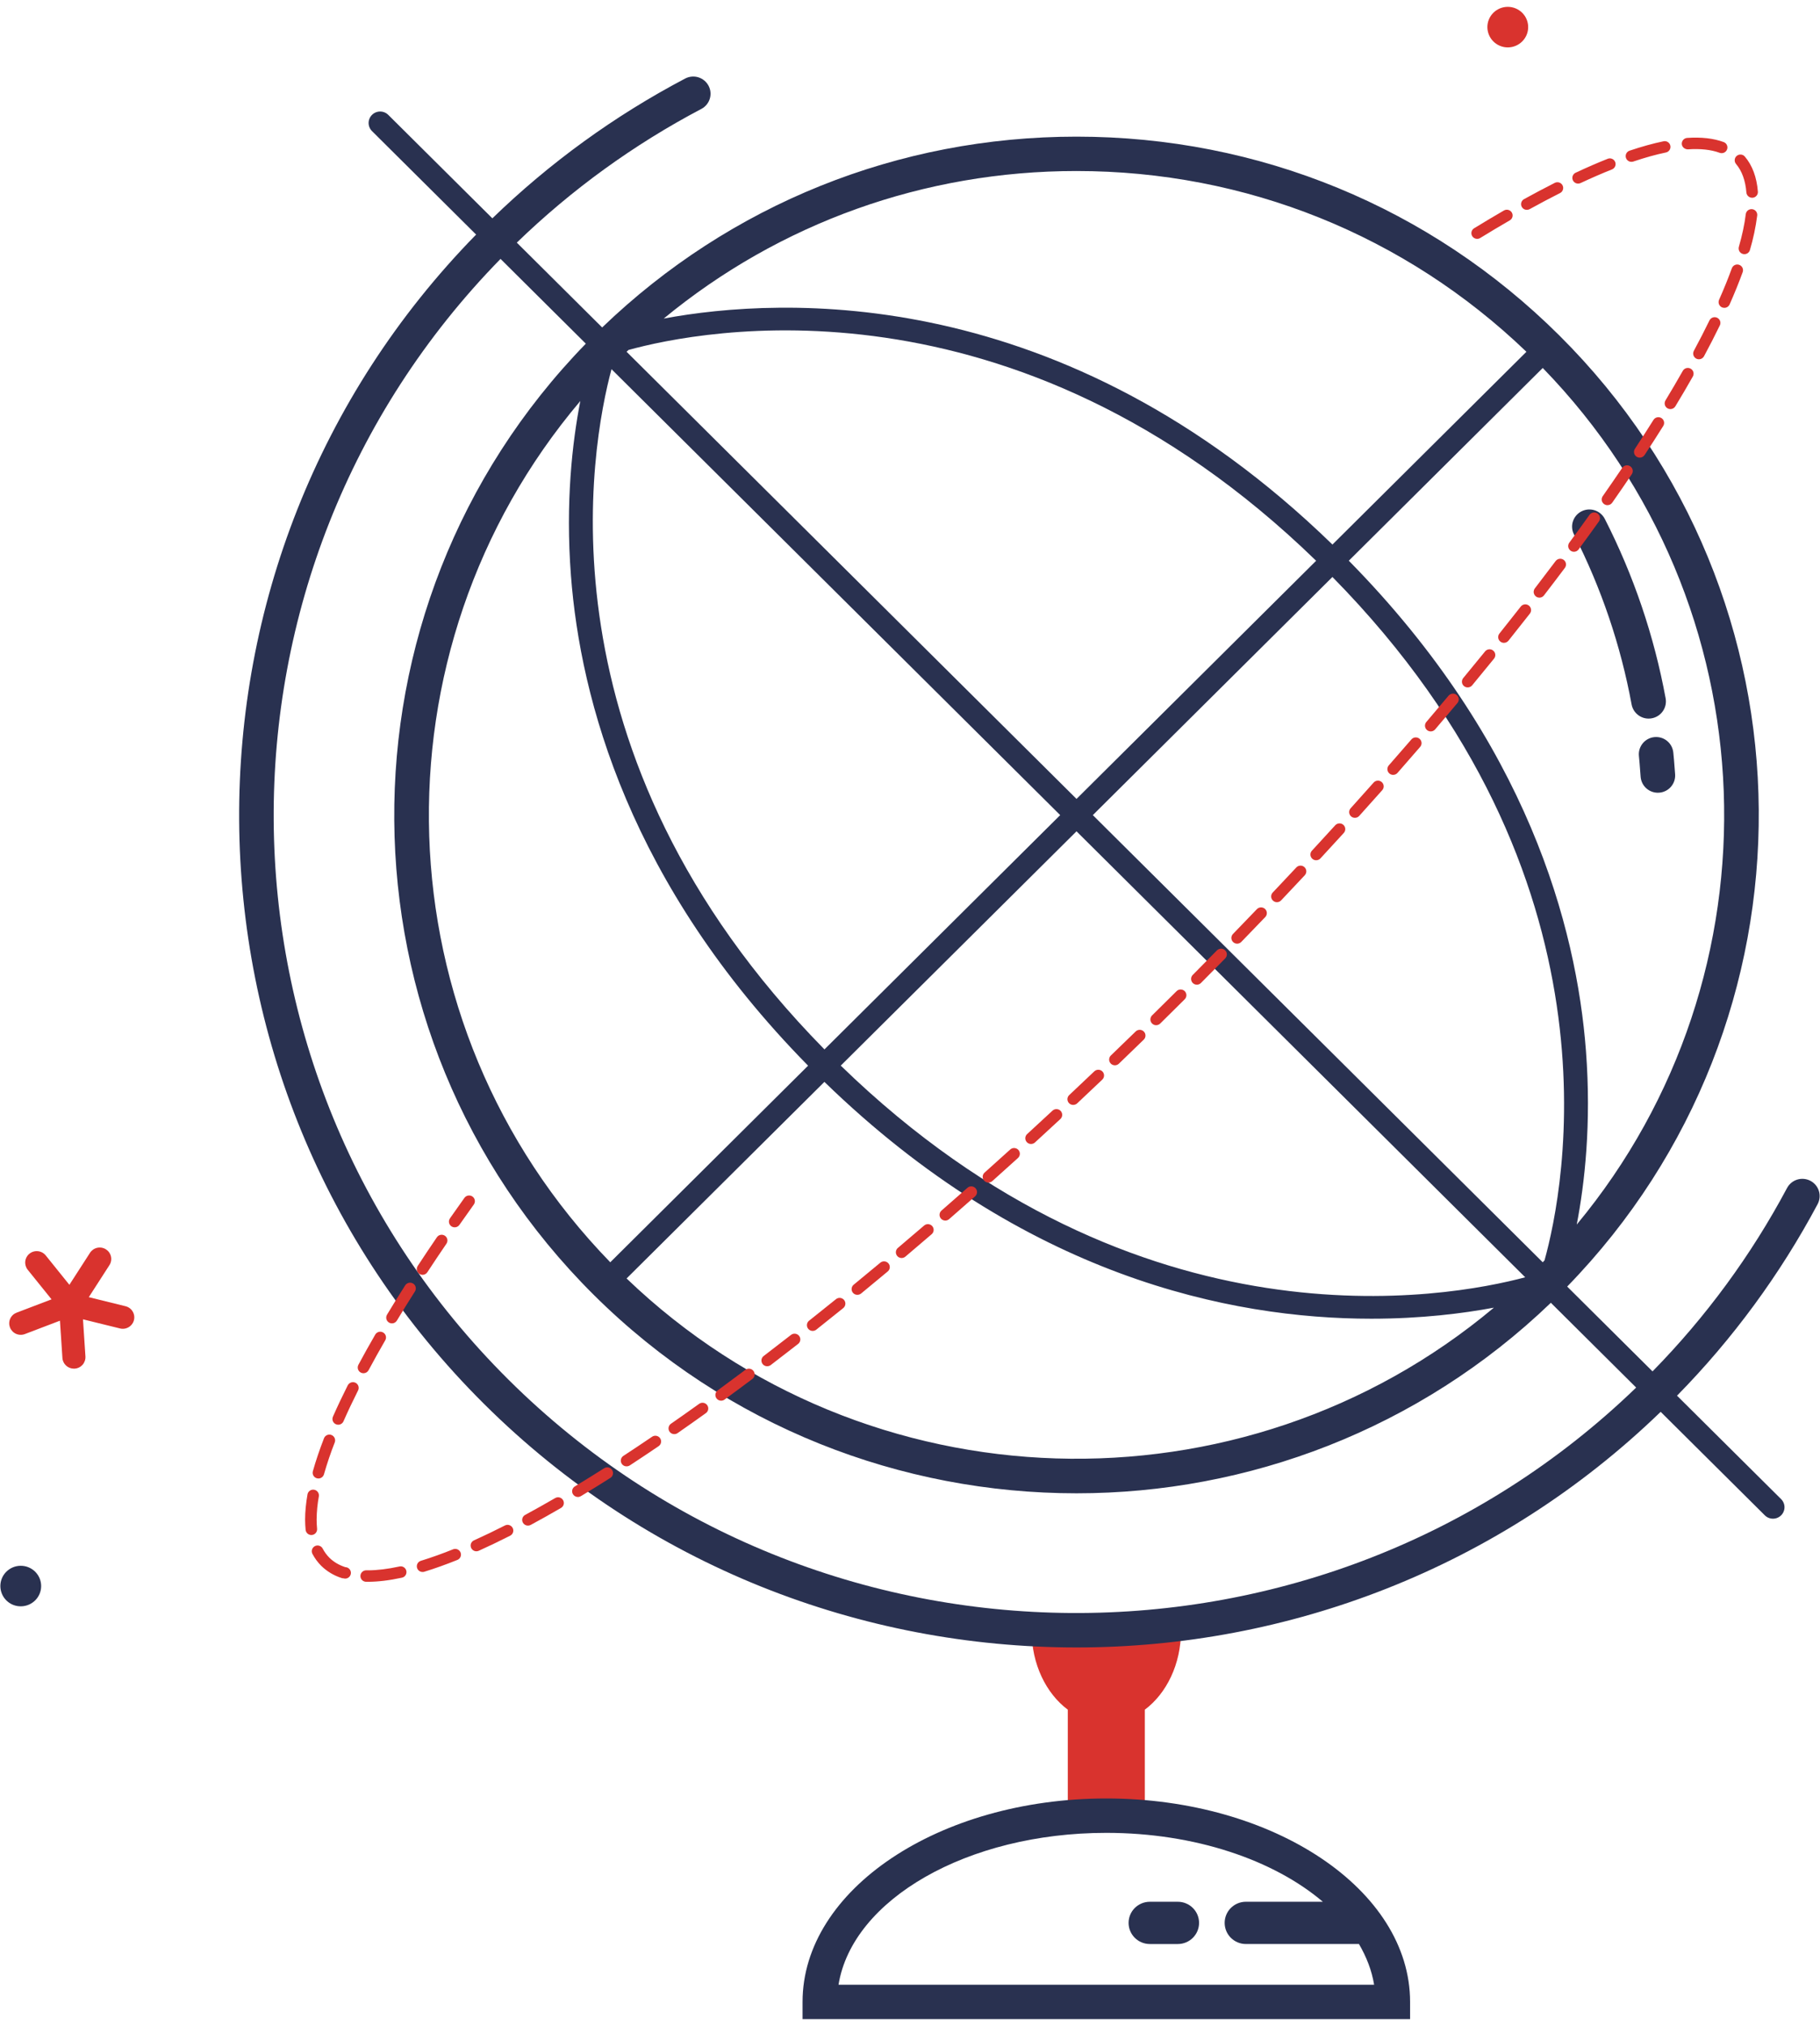 <svg width="133" height="148" viewBox="0 0 133 148" fill="none" xmlns="http://www.w3.org/2000/svg">
<path d="M86.304 119.124H75.389C75.389 121.575 76.45 123.714 78.031 124.895V132.637H83.66V124.895C85.243 123.714 86.304 121.574 86.304 119.124Z" fill="#D9332E"/>
<path d="M9.174 95.422L6.489 94.76L7.996 92.422C8.056 92.33 8.097 92.227 8.116 92.118C8.136 92.01 8.134 91.899 8.11 91.791C8.086 91.683 8.041 91.582 7.978 91.492C7.915 91.401 7.834 91.325 7.741 91.266C7.553 91.146 7.325 91.105 7.107 91.153C6.889 91.2 6.699 91.332 6.578 91.519L5.07 93.857L3.342 91.711C3.202 91.538 2.998 91.427 2.776 91.402C2.555 91.377 2.332 91.442 2.157 91.581C2.071 91.649 1.999 91.734 1.946 91.83C1.892 91.926 1.859 92.032 1.846 92.142C1.834 92.251 1.844 92.362 1.874 92.468C1.905 92.573 1.956 92.672 2.025 92.758L3.767 94.919L1.214 95.892C1.111 95.931 1.016 95.99 0.936 96.065C0.856 96.141 0.791 96.231 0.746 96.332C0.701 96.432 0.676 96.54 0.674 96.651C0.671 96.761 0.69 96.87 0.729 96.973C0.81 97.181 0.97 97.349 1.174 97.439C1.378 97.529 1.61 97.535 1.818 97.455L4.381 96.479L4.561 99.2C4.59 99.643 4.961 99.982 5.401 99.982C5.42 99.982 5.438 99.982 5.457 99.98C5.567 99.973 5.675 99.945 5.774 99.896C5.873 99.848 5.962 99.78 6.035 99.698C6.108 99.615 6.163 99.519 6.199 99.414C6.235 99.31 6.25 99.2 6.243 99.089L6.064 96.379L8.768 97.045C8.984 97.1 9.213 97.066 9.405 96.951C9.596 96.837 9.735 96.651 9.789 96.435C9.816 96.328 9.821 96.217 9.804 96.108C9.787 95.999 9.749 95.895 9.692 95.801C9.635 95.707 9.56 95.625 9.471 95.56C9.382 95.495 9.281 95.448 9.174 95.422Z" fill="#D9332E"/>
<path d="M111.674 1.981C111.674 2.799 111.007 3.462 110.184 3.462C109.79 3.463 109.412 3.307 109.132 3.03C108.853 2.752 108.695 2.375 108.693 1.981C108.693 1.163 109.36 0.5 110.184 0.5C111.007 0.5 111.674 1.163 111.674 1.981Z" fill="#D9332E"/>
<path d="M3.007 115.864C3.007 116.682 2.34 117.344 1.516 117.344C1.122 117.346 0.744 117.19 0.464 116.913C0.185 116.635 0.027 116.258 0.026 115.864C0.026 115.045 0.693 114.383 1.516 114.383C2.34 114.383 3.007 115.045 3.007 115.864Z" fill="#293150"/>
<path d="M80.847 131.381C68.607 131.381 58.648 138.049 58.648 146.244V147.5H103.045V146.244C103.045 138.049 93.087 131.381 80.847 131.381ZM61.277 144.989C62.281 138.765 70.675 133.893 80.847 133.893C87.331 133.893 93.083 135.878 96.668 138.926H91.047C90.189 138.926 89.494 139.617 89.494 140.47C89.494 141.323 90.189 142.013 91.047 142.013H99.275L99.307 142.01C99.859 142.956 100.248 143.952 100.416 144.988H61.277V144.989Z" fill="#293150"/>
<path d="M86.07 138.927H84.028C83.169 138.927 82.474 139.617 82.474 140.47C82.474 141.323 83.169 142.014 84.028 142.014H86.07C86.929 142.014 87.624 141.323 87.624 140.47C87.624 139.617 86.929 138.927 86.07 138.927Z" fill="#293150"/>
<path d="M119.767 55.222L119.813 55.726C119.843 56.063 119.87 56.4 119.891 56.737C119.915 57.071 120.069 57.381 120.321 57.6C120.573 57.819 120.902 57.93 121.235 57.907C121.4 57.897 121.561 57.854 121.71 57.781C121.859 57.709 121.992 57.607 122.101 57.483C122.21 57.359 122.294 57.215 122.348 57.058C122.401 56.901 122.424 56.736 122.413 56.571C122.389 56.215 122.361 55.859 122.33 55.503L122.28 54.972C122.263 54.807 122.214 54.648 122.136 54.502C122.057 54.356 121.951 54.227 121.822 54.123C121.694 54.018 121.546 53.94 121.387 53.893C121.229 53.846 121.062 53.83 120.898 53.847C120.733 53.863 120.573 53.911 120.427 53.989C120.281 54.067 120.152 54.172 120.047 54.3C119.942 54.428 119.864 54.575 119.815 54.733C119.767 54.891 119.751 55.057 119.767 55.222Z" fill="#293150"/>
<path d="M115.02 39.04C117.017 42.956 118.436 47.141 119.233 51.464C119.295 51.792 119.484 52.083 119.76 52.272C120.036 52.462 120.375 52.534 120.704 52.473C120.867 52.444 121.022 52.383 121.162 52.294C121.301 52.205 121.421 52.089 121.515 51.953C121.61 51.818 121.676 51.664 121.711 51.503C121.746 51.341 121.749 51.174 121.719 51.012C120.879 46.451 119.381 42.036 117.273 37.905C117.12 37.608 116.856 37.383 116.538 37.279C116.22 37.176 115.874 37.202 115.575 37.353C115.428 37.426 115.296 37.529 115.188 37.654C115.08 37.779 114.998 37.924 114.946 38.081C114.894 38.237 114.874 38.403 114.887 38.568C114.9 38.732 114.945 38.893 115.02 39.04Z" fill="#293150"/>
<path d="M132.301 86.261C132.005 86.106 131.659 86.073 131.339 86.171C131.019 86.269 130.751 86.49 130.593 86.785C127.973 91.697 124.662 96.209 120.762 100.182L114.525 93.986C133.381 74.615 133.195 43.625 113.944 24.499C104.521 15.137 91.994 9.982 78.669 9.982C65.626 9.982 53.354 14.932 44.004 23.921L37.767 17.724C41.775 13.844 46.315 10.556 51.251 7.958C51.868 7.634 52.104 6.875 51.777 6.261C51.62 5.966 51.351 5.745 51.031 5.647C50.711 5.549 50.366 5.582 50.069 5.738C44.911 8.453 40.166 11.892 35.98 15.949L28.375 8.393C28.217 8.235 28.003 8.147 27.78 8.147C27.556 8.147 27.342 8.235 27.184 8.393C27.106 8.47 27.044 8.562 27.002 8.664C26.959 8.765 26.937 8.874 26.937 8.984C26.937 9.094 26.959 9.203 27.002 9.305C27.044 9.407 27.106 9.499 27.184 9.576L34.793 17.136C11.515 40.901 11.7 79.04 35.374 102.56C47.312 114.421 62.988 120.349 78.671 120.349C94.086 120.349 109.499 114.601 121.357 103.136L128.967 110.697C129.125 110.855 129.34 110.943 129.563 110.943C129.786 110.943 130.001 110.855 130.159 110.697C130.237 110.62 130.299 110.527 130.341 110.426C130.384 110.324 130.406 110.215 130.406 110.105C130.406 109.995 130.384 109.886 130.341 109.785C130.299 109.683 130.237 109.591 130.159 109.513L122.552 101.957C126.631 97.806 130.092 93.091 132.831 87.956C132.907 87.81 132.954 87.651 132.969 87.486C132.984 87.322 132.967 87.156 132.917 86.999C132.868 86.842 132.788 86.695 132.683 86.569C132.577 86.442 132.447 86.338 132.301 86.261ZM115.223 89.456C115.797 86.476 116.303 82.094 115.896 76.761C115.208 67.718 111.621 54.223 98.567 40.961L112.739 26.881C129.544 44.176 130.376 71.203 115.223 89.456ZM41.723 42.049C42.411 51.092 45.998 64.587 59.053 77.849L44.597 92.211C27.686 74.806 26.956 47.551 42.408 29.294C41.829 32.275 41.313 36.68 41.723 42.049ZM60.245 79.033C74.861 93.233 89.89 96.334 100.213 96.334C103.868 96.334 106.923 95.946 109.17 95.526C90.794 110.923 63.324 110.213 45.789 93.394L60.245 79.033ZM61.44 77.845L78.668 60.729L111.458 93.308C105.879 94.797 83.263 99.037 61.44 77.845ZM79.86 59.545L97.37 42.149C118.98 64.116 114.296 86.949 112.869 92.072L112.737 92.21L79.86 59.545ZM78.668 12.493C91.036 12.493 102.673 17.183 111.546 25.698L97.371 39.78C77.63 20.6 57.131 21.671 48.503 23.271C56.974 16.294 67.526 12.493 78.668 12.493ZM45.93 25.565C51.083 24.14 74.038 19.464 96.179 40.965L78.669 58.362L45.789 25.697L45.93 25.565ZM44.687 26.969L77.476 59.545L60.249 76.661C38.952 55.011 43.194 32.52 44.687 26.969ZM37.158 100.786C14.471 78.246 14.286 41.699 36.578 18.913L42.811 25.106C23.955 44.477 24.14 75.467 43.392 94.594C53.118 104.257 65.893 109.088 78.668 109.088C91.18 109.088 103.686 104.44 113.332 95.17L119.566 101.364C96.632 123.51 59.847 123.327 37.158 100.786Z" fill="#293150"/>
<path d="M26.877 115.552H26.867L26.754 115.551C26.642 115.55 26.536 115.505 26.458 115.426C26.38 115.346 26.337 115.239 26.338 115.128C26.34 115.017 26.385 114.912 26.464 114.834C26.543 114.757 26.649 114.714 26.759 114.714H26.765L26.869 114.715H26.878C27.554 114.715 28.325 114.622 29.174 114.438C29.229 114.423 29.286 114.419 29.342 114.427C29.399 114.435 29.453 114.454 29.502 114.484C29.55 114.513 29.592 114.552 29.625 114.598C29.659 114.645 29.682 114.697 29.694 114.753C29.706 114.808 29.707 114.866 29.696 114.922C29.686 114.977 29.664 115.031 29.632 115.078C29.6 115.125 29.559 115.165 29.511 115.196C29.463 115.226 29.409 115.247 29.353 115.256C28.444 115.453 27.611 115.552 26.877 115.552ZM25.099 115.299C25.054 115.3 25.009 115.292 24.966 115.278C24.405 115.101 23.893 114.795 23.472 114.384C23.216 114.127 23.001 113.834 22.832 113.513C22.807 113.464 22.791 113.411 22.786 113.356C22.781 113.301 22.787 113.246 22.804 113.193C22.82 113.14 22.847 113.092 22.883 113.05C22.918 113.007 22.962 112.973 23.011 112.948C23.11 112.896 23.225 112.886 23.331 112.919C23.438 112.952 23.527 113.025 23.579 113.124C23.712 113.376 23.877 113.6 24.068 113.792C24.376 114.098 24.767 114.33 25.231 114.482C25.291 114.483 25.35 114.497 25.404 114.523C25.459 114.549 25.507 114.586 25.545 114.632C25.584 114.678 25.612 114.731 25.628 114.789C25.644 114.847 25.647 114.908 25.638 114.967C25.628 115.027 25.606 115.083 25.573 115.133C25.539 115.183 25.496 115.225 25.444 115.257C25.393 115.288 25.336 115.308 25.276 115.316C25.217 115.323 25.156 115.318 25.099 115.299ZM30.887 114.836C30.786 114.838 30.687 114.803 30.609 114.738C30.532 114.673 30.48 114.582 30.465 114.481C30.45 114.381 30.472 114.279 30.526 114.193C30.581 114.108 30.665 114.045 30.763 114.018C31.556 113.771 32.338 113.492 33.107 113.18C33.211 113.138 33.326 113.139 33.429 113.182C33.531 113.225 33.613 113.307 33.655 113.41C33.676 113.461 33.686 113.516 33.686 113.571C33.685 113.626 33.674 113.68 33.653 113.731C33.631 113.782 33.599 113.827 33.56 113.866C33.521 113.904 33.474 113.935 33.423 113.955C32.575 114.296 31.764 114.586 31.011 114.817C30.971 114.83 30.929 114.836 30.887 114.836ZM34.814 113.324C34.733 113.324 34.654 113.301 34.586 113.257C34.518 113.213 34.464 113.151 34.43 113.077C34.407 113.027 34.395 112.973 34.393 112.918C34.391 112.863 34.4 112.808 34.419 112.757C34.439 112.705 34.469 112.658 34.506 112.618C34.544 112.578 34.59 112.546 34.64 112.524C35.401 112.18 36.155 111.818 36.899 111.439C36.998 111.388 37.114 111.379 37.22 111.413C37.326 111.447 37.414 111.522 37.465 111.621C37.49 111.67 37.506 111.724 37.51 111.779C37.514 111.834 37.508 111.889 37.491 111.941C37.474 111.993 37.446 112.042 37.41 112.084C37.375 112.125 37.331 112.16 37.282 112.184C36.489 112.586 35.718 112.957 34.987 113.286C34.933 113.311 34.874 113.324 34.814 113.324ZM22.752 112.135C22.648 112.135 22.548 112.096 22.471 112.027C22.394 111.957 22.345 111.862 22.334 111.759C22.309 111.51 22.297 111.26 22.296 111.011C22.296 110.44 22.357 109.812 22.475 109.145C22.499 109.04 22.563 108.949 22.653 108.89C22.743 108.831 22.852 108.808 22.957 108.827C23.063 108.845 23.158 108.904 23.222 108.99C23.287 109.076 23.316 109.183 23.304 109.29C23.199 109.857 23.144 110.432 23.138 111.008C23.139 111.239 23.15 111.46 23.171 111.673C23.177 111.732 23.17 111.791 23.152 111.847C23.134 111.902 23.104 111.954 23.065 111.997C23.025 112.041 22.977 112.076 22.923 112.099C22.869 112.123 22.811 112.135 22.752 112.135ZM38.581 111.449C38.505 111.45 38.431 111.429 38.366 111.391C38.3 111.353 38.247 111.297 38.21 111.231C38.184 111.183 38.167 111.13 38.161 111.075C38.155 111.02 38.16 110.965 38.176 110.912C38.192 110.859 38.218 110.81 38.253 110.767C38.288 110.725 38.331 110.689 38.38 110.664C39.116 110.266 39.847 109.856 40.571 109.436C40.667 109.379 40.782 109.364 40.89 109.392C40.998 109.42 41.09 109.49 41.147 109.586C41.175 109.633 41.193 109.686 41.201 109.74C41.208 109.795 41.205 109.85 41.191 109.904C41.177 109.957 41.152 110.007 41.119 110.05C41.085 110.094 41.043 110.13 40.995 110.158C40.239 110.597 39.501 111.011 38.782 111.399C38.72 111.432 38.651 111.449 38.581 111.449ZM42.231 109.358C42.159 109.358 42.088 109.34 42.025 109.304C41.962 109.269 41.909 109.218 41.871 109.157C41.842 109.11 41.823 109.058 41.814 109.003C41.806 108.949 41.808 108.893 41.821 108.84C41.834 108.786 41.858 108.736 41.891 108.692C41.923 108.648 41.964 108.61 42.011 108.582C42.71 108.16 43.423 107.718 44.15 107.258C44.244 107.198 44.358 107.177 44.467 107.201C44.576 107.225 44.671 107.291 44.731 107.385C44.761 107.432 44.781 107.483 44.791 107.537C44.801 107.592 44.8 107.647 44.788 107.701C44.776 107.755 44.753 107.806 44.722 107.851C44.69 107.896 44.65 107.934 44.603 107.964C43.872 108.428 43.153 108.873 42.449 109.297C42.383 109.337 42.308 109.358 42.231 109.358ZM23.268 108.006C23.203 108.006 23.139 107.992 23.081 107.963C23.023 107.935 22.972 107.893 22.933 107.842C22.893 107.79 22.866 107.73 22.854 107.667C22.842 107.603 22.845 107.537 22.863 107.475C23.075 106.724 23.349 105.91 23.68 105.058C23.722 104.957 23.802 104.876 23.903 104.833C24.004 104.79 24.117 104.788 24.219 104.827C24.322 104.867 24.405 104.944 24.451 105.043C24.497 105.143 24.503 105.256 24.467 105.36C24.165 106.127 23.901 106.908 23.674 107.701C23.649 107.789 23.595 107.866 23.522 107.921C23.449 107.976 23.36 108.006 23.268 108.006ZM45.792 107.118C45.702 107.12 45.612 107.093 45.539 107.039C45.465 106.986 45.411 106.91 45.385 106.823C45.358 106.736 45.361 106.643 45.393 106.557C45.425 106.472 45.483 106.4 45.56 106.351C46.248 105.901 46.945 105.436 47.654 104.955C47.746 104.893 47.859 104.869 47.969 104.89C48.079 104.91 48.176 104.973 48.24 105.065C48.27 105.11 48.292 105.161 48.303 105.215C48.315 105.269 48.315 105.324 48.305 105.378C48.295 105.432 48.274 105.484 48.244 105.53C48.214 105.576 48.175 105.615 48.129 105.646C47.418 106.13 46.714 106.598 46.025 107.05C45.955 107.094 45.875 107.118 45.792 107.118ZM49.277 104.765C49.188 104.766 49.1 104.739 49.028 104.686C48.955 104.634 48.901 104.56 48.874 104.475C48.847 104.389 48.848 104.297 48.877 104.213C48.906 104.128 48.961 104.055 49.035 104.004C49.712 103.534 50.397 103.05 51.091 102.553C51.181 102.487 51.294 102.46 51.404 102.478C51.515 102.496 51.613 102.556 51.679 102.647C51.711 102.691 51.734 102.742 51.747 102.795C51.76 102.849 51.762 102.904 51.753 102.958C51.744 103.013 51.725 103.065 51.696 103.111C51.667 103.158 51.629 103.198 51.584 103.23C50.887 103.73 50.198 104.217 49.518 104.69C49.447 104.739 49.363 104.765 49.277 104.765ZM24.715 104.079C24.645 104.079 24.577 104.062 24.515 104.029C24.453 103.997 24.401 103.949 24.363 103.89C24.324 103.832 24.301 103.765 24.295 103.695C24.29 103.626 24.301 103.556 24.329 103.492C24.655 102.75 25.02 101.98 25.413 101.199C25.465 101.101 25.552 101.026 25.658 100.991C25.764 100.956 25.879 100.964 25.979 101.012C26.187 101.116 26.271 101.368 26.167 101.574C25.78 102.342 25.421 103.101 25.101 103.828C25.068 103.903 25.014 103.966 24.945 104.011C24.877 104.055 24.797 104.079 24.715 104.079ZM52.7 102.322C52.612 102.323 52.525 102.296 52.453 102.244C52.381 102.193 52.327 102.119 52.299 102.035C52.272 101.951 52.271 101.86 52.298 101.776C52.326 101.691 52.379 101.618 52.451 101.566C53.118 101.078 53.792 100.578 54.472 100.068C54.561 100 54.673 99.971 54.784 99.987C54.895 100.002 54.995 100.061 55.062 100.15C55.096 100.194 55.12 100.243 55.134 100.297C55.148 100.35 55.151 100.405 55.144 100.46C55.136 100.514 55.118 100.567 55.09 100.614C55.062 100.661 55.025 100.703 54.981 100.736C54.297 101.249 53.62 101.751 52.95 102.24C52.878 102.294 52.79 102.322 52.7 102.322ZM26.561 100.317C26.489 100.318 26.418 100.299 26.354 100.264C26.291 100.229 26.238 100.178 26.201 100.116C26.163 100.054 26.142 99.983 26.141 99.91C26.139 99.838 26.155 99.766 26.19 99.702C26.573 98.986 26.984 98.25 27.422 97.494C27.478 97.398 27.57 97.327 27.677 97.298C27.785 97.269 27.9 97.284 27.997 97.34C28.045 97.367 28.087 97.403 28.121 97.447C28.154 97.49 28.179 97.54 28.194 97.593C28.208 97.646 28.212 97.702 28.205 97.756C28.198 97.811 28.18 97.864 28.152 97.911C27.72 98.659 27.314 99.387 26.934 100.097C26.898 100.164 26.844 100.219 26.778 100.258C26.712 100.297 26.638 100.317 26.561 100.317ZM56.067 99.805C55.979 99.807 55.893 99.78 55.821 99.73C55.748 99.679 55.694 99.607 55.666 99.523C55.637 99.44 55.636 99.35 55.662 99.265C55.688 99.181 55.74 99.108 55.811 99.055C56.471 98.552 57.134 98.039 57.804 97.517C57.892 97.448 58.004 97.416 58.114 97.43C58.225 97.443 58.326 97.499 58.395 97.587C58.43 97.63 58.455 97.68 58.47 97.733C58.485 97.786 58.489 97.841 58.482 97.896C58.476 97.951 58.458 98.003 58.431 98.051C58.404 98.099 58.368 98.141 58.324 98.175C57.652 98.7 56.985 99.215 56.324 99.72C56.25 99.775 56.16 99.805 56.067 99.805ZM59.387 97.225C59.3 97.225 59.215 97.198 59.144 97.148C59.073 97.098 59.019 97.027 58.991 96.945C58.962 96.863 58.959 96.774 58.983 96.691C59.008 96.607 59.057 96.533 59.125 96.479C59.776 95.965 60.431 95.439 61.091 94.906C61.178 94.836 61.289 94.803 61.4 94.814C61.511 94.826 61.613 94.881 61.684 94.967C61.718 95.01 61.745 95.059 61.761 95.111C61.776 95.164 61.782 95.219 61.776 95.274C61.77 95.329 61.754 95.382 61.728 95.43C61.701 95.479 61.666 95.522 61.623 95.556C60.962 96.091 60.303 96.619 59.65 97.135C59.575 97.194 59.482 97.225 59.387 97.225ZM28.64 96.677C28.566 96.676 28.494 96.656 28.43 96.619C28.366 96.582 28.314 96.528 28.277 96.464C28.241 96.4 28.221 96.328 28.222 96.254C28.222 96.18 28.242 96.107 28.279 96.044C28.701 95.342 29.146 94.626 29.61 93.897C29.67 93.803 29.765 93.737 29.873 93.712C29.982 93.688 30.096 93.707 30.191 93.766C30.238 93.795 30.278 93.834 30.31 93.878C30.342 93.923 30.364 93.974 30.376 94.028C30.389 94.081 30.39 94.137 30.381 94.191C30.371 94.245 30.351 94.297 30.322 94.343C29.861 95.067 29.42 95.778 29.001 96.474C28.963 96.536 28.91 96.587 28.847 96.623C28.784 96.658 28.712 96.677 28.64 96.677ZM62.657 94.588C62.57 94.589 62.485 94.564 62.413 94.515C62.342 94.465 62.287 94.395 62.257 94.313C62.228 94.231 62.225 94.142 62.248 94.058C62.272 93.975 62.321 93.9 62.389 93.846C63.039 93.314 63.686 92.779 64.331 92.241C64.416 92.17 64.527 92.135 64.638 92.145C64.749 92.154 64.852 92.207 64.924 92.292C64.96 92.334 64.987 92.382 65.004 92.435C65.02 92.487 65.026 92.543 65.022 92.598C65.017 92.653 65.001 92.706 64.975 92.755C64.95 92.804 64.915 92.847 64.872 92.882C64.219 93.427 63.571 93.964 62.927 94.493C62.85 94.554 62.755 94.588 62.657 94.588ZM30.875 93.129C30.8 93.129 30.726 93.109 30.661 93.07C30.597 93.031 30.544 92.976 30.507 92.91C30.471 92.844 30.454 92.769 30.457 92.694C30.459 92.619 30.482 92.546 30.523 92.482C30.975 91.793 31.442 91.094 31.927 90.384C31.99 90.292 32.087 90.229 32.196 90.208C32.306 90.188 32.419 90.211 32.512 90.273C32.704 90.403 32.755 90.663 32.624 90.854C32.143 91.56 31.677 92.255 31.229 92.939C31.19 92.998 31.138 93.046 31.076 93.079C31.014 93.112 30.945 93.13 30.875 93.129ZM65.888 91.9C65.802 91.9 65.719 91.874 65.648 91.825C65.578 91.776 65.524 91.706 65.494 91.626C65.464 91.545 65.46 91.458 65.481 91.374C65.503 91.291 65.549 91.217 65.615 91.161C66.25 90.624 66.89 90.079 67.532 89.528C67.617 89.455 67.727 89.419 67.838 89.427C67.949 89.435 68.053 89.486 68.127 89.57C68.163 89.612 68.191 89.66 68.208 89.712C68.225 89.764 68.232 89.819 68.228 89.874C68.224 89.929 68.209 89.983 68.184 90.032C68.16 90.081 68.125 90.125 68.084 90.16C67.44 90.714 66.799 91.26 66.162 91.799C66.085 91.864 65.988 91.9 65.888 91.9ZM33.228 89.658C33.151 89.659 33.076 89.639 33.009 89.6C32.943 89.56 32.889 89.504 32.853 89.436C32.818 89.367 32.801 89.291 32.806 89.214C32.812 89.137 32.838 89.063 32.882 89.001C33.226 88.508 33.58 88.009 33.938 87.507C34.004 87.416 34.102 87.356 34.212 87.337C34.322 87.319 34.435 87.344 34.526 87.408C34.571 87.44 34.609 87.481 34.639 87.527C34.668 87.574 34.688 87.626 34.697 87.68C34.706 87.734 34.705 87.79 34.692 87.843C34.68 87.897 34.657 87.947 34.625 87.992C34.267 88.492 33.917 88.987 33.575 89.476C33.536 89.532 33.485 89.578 33.424 89.61C33.364 89.641 33.297 89.658 33.228 89.658ZM69.08 89.165C69.02 89.165 68.961 89.152 68.906 89.127C68.852 89.103 68.803 89.067 68.763 89.022C68.727 88.981 68.699 88.933 68.681 88.881C68.663 88.829 68.656 88.774 68.66 88.719C68.663 88.664 68.678 88.61 68.703 88.561C68.727 88.512 68.762 88.468 68.803 88.432C69.432 87.885 70.063 87.332 70.697 86.772C70.781 86.698 70.89 86.66 71.001 86.666C71.113 86.673 71.217 86.723 71.291 86.806C71.328 86.847 71.357 86.895 71.375 86.947C71.393 86.999 71.4 87.054 71.397 87.109C71.394 87.164 71.38 87.218 71.355 87.267C71.331 87.316 71.297 87.36 71.256 87.397C70.62 87.957 69.988 88.512 69.358 89.06C69.281 89.127 69.182 89.165 69.08 89.165ZM72.232 86.388C72.173 86.388 72.115 86.376 72.061 86.352C72.007 86.328 71.958 86.293 71.918 86.25C71.882 86.209 71.853 86.161 71.835 86.109C71.816 86.057 71.808 86.002 71.811 85.947C71.814 85.892 71.828 85.838 71.852 85.789C71.876 85.739 71.91 85.695 71.951 85.659C72.572 85.103 73.197 84.542 73.823 83.974C73.906 83.9 74.014 83.861 74.126 83.866C74.237 83.871 74.342 83.92 74.418 84.001C74.455 84.042 74.484 84.089 74.503 84.141C74.522 84.193 74.53 84.248 74.527 84.303C74.525 84.358 74.511 84.412 74.488 84.461C74.465 84.511 74.431 84.556 74.39 84.593C73.762 85.161 73.138 85.724 72.514 86.281C72.436 86.35 72.336 86.388 72.232 86.388ZM75.348 83.569C75.263 83.57 75.18 83.545 75.11 83.498C75.04 83.451 74.986 83.383 74.955 83.305C74.924 83.226 74.917 83.139 74.937 83.057C74.956 82.974 75 82.9 75.063 82.843C75.682 82.276 76.299 81.707 76.913 81.135C76.995 81.059 77.103 81.019 77.215 81.022C77.326 81.026 77.432 81.073 77.509 81.154C77.546 81.195 77.576 81.242 77.595 81.293C77.615 81.345 77.624 81.4 77.622 81.455C77.62 81.51 77.608 81.564 77.585 81.614C77.562 81.664 77.53 81.709 77.489 81.747C76.87 82.323 76.251 82.894 75.633 83.458C75.556 83.529 75.454 83.569 75.348 83.569ZM78.429 80.715C78.344 80.716 78.261 80.692 78.191 80.645C78.121 80.599 78.066 80.532 78.035 80.453C78.003 80.375 77.996 80.289 78.015 80.207C78.034 80.124 78.077 80.05 78.139 79.993C78.748 79.421 79.358 78.845 79.969 78.263C80.05 78.186 80.158 78.145 80.269 78.147C80.38 78.149 80.487 78.195 80.564 78.275C80.724 78.441 80.719 78.707 80.552 78.867C79.94 79.451 79.329 80.028 78.718 80.601C78.639 80.674 78.536 80.714 78.429 80.715ZM81.475 77.821C81.391 77.822 81.309 77.797 81.239 77.751C81.17 77.704 81.116 77.638 81.084 77.56C81.052 77.483 81.045 77.398 81.062 77.316C81.08 77.234 81.121 77.159 81.182 77.101C81.787 76.519 82.391 75.936 82.992 75.35C83.159 75.188 83.424 75.192 83.588 75.356C83.626 75.395 83.657 75.441 83.678 75.492C83.698 75.543 83.709 75.598 83.708 75.653C83.708 75.708 83.696 75.763 83.674 75.813C83.653 75.864 83.621 75.909 83.581 75.948C82.976 76.538 82.372 77.122 81.767 77.702C81.689 77.778 81.584 77.821 81.475 77.821ZM84.487 74.893C84.404 74.893 84.323 74.868 84.254 74.822C84.185 74.776 84.131 74.71 84.099 74.634C84.067 74.557 84.059 74.472 84.076 74.391C84.092 74.31 84.132 74.235 84.191 74.176C84.633 73.742 85.075 73.304 85.517 72.865L85.979 72.406C86.058 72.327 86.165 72.283 86.277 72.283C86.388 72.283 86.496 72.326 86.575 72.405C86.614 72.444 86.645 72.49 86.666 72.54C86.688 72.591 86.699 72.646 86.699 72.701C86.699 72.756 86.688 72.81 86.667 72.861C86.646 72.912 86.615 72.958 86.576 72.997L86.113 73.457C85.669 73.897 85.226 74.336 84.783 74.772C84.704 74.85 84.598 74.893 84.487 74.893ZM87.463 71.932C87.38 71.932 87.299 71.908 87.23 71.862C87.161 71.817 87.108 71.751 87.076 71.675C87.044 71.599 87.035 71.515 87.05 71.434C87.066 71.353 87.105 71.278 87.163 71.219C87.758 70.621 88.347 70.025 88.93 69.428C89.009 69.349 89.115 69.303 89.227 69.302C89.338 69.3 89.445 69.342 89.526 69.419C89.566 69.457 89.598 69.503 89.62 69.554C89.642 69.604 89.653 69.659 89.654 69.714C89.655 69.769 89.645 69.823 89.624 69.875C89.604 69.926 89.573 69.972 89.535 70.012C88.949 70.609 88.358 71.208 87.762 71.808C87.723 71.848 87.676 71.879 87.625 71.9C87.573 71.922 87.518 71.933 87.463 71.932ZM90.406 68.937C90.297 68.937 90.192 68.895 90.113 68.819C90.073 68.781 90.041 68.736 90.019 68.685C89.997 68.635 89.985 68.58 89.984 68.525C89.983 68.47 89.993 68.415 90.014 68.364C90.034 68.313 90.065 68.266 90.103 68.227C90.691 67.622 91.273 67.019 91.85 66.415C91.927 66.335 92.033 66.288 92.145 66.286C92.256 66.283 92.364 66.324 92.445 66.4C92.486 66.438 92.518 66.484 92.54 66.534C92.563 66.584 92.575 66.638 92.576 66.693C92.578 66.749 92.568 66.803 92.549 66.855C92.529 66.906 92.499 66.953 92.461 66.993C91.879 67.6 91.295 68.206 90.709 68.809C90.669 68.849 90.622 68.882 90.57 68.904C90.518 68.926 90.462 68.937 90.406 68.937ZM93.313 65.906C93.206 65.907 93.103 65.866 93.025 65.792C92.985 65.754 92.952 65.709 92.929 65.659C92.907 65.609 92.894 65.555 92.892 65.5C92.891 65.445 92.9 65.39 92.919 65.339C92.939 65.287 92.969 65.24 93.007 65.201C93.587 64.589 94.163 63.978 94.732 63.368C94.808 63.287 94.913 63.239 95.024 63.235C95.136 63.231 95.244 63.271 95.326 63.347C95.497 63.504 95.507 63.768 95.349 63.938C94.778 64.549 94.202 65.161 93.62 65.775C93.581 65.816 93.533 65.85 93.481 65.872C93.428 65.895 93.371 65.906 93.313 65.906ZM96.184 62.842C96.103 62.843 96.022 62.82 95.954 62.776C95.885 62.732 95.831 62.668 95.798 62.594C95.765 62.519 95.754 62.436 95.768 62.356C95.781 62.275 95.818 62.2 95.874 62.141C96.448 61.521 97.014 60.903 97.575 60.287C97.651 60.205 97.756 60.156 97.867 60.15C97.979 60.145 98.088 60.183 98.171 60.258C98.212 60.294 98.245 60.339 98.269 60.389C98.292 60.438 98.306 60.492 98.308 60.547C98.311 60.602 98.303 60.657 98.284 60.709C98.266 60.761 98.237 60.808 98.2 60.849C97.637 61.466 97.068 62.087 96.493 62.707C96.454 62.75 96.406 62.784 96.353 62.807C96.3 62.83 96.242 62.842 96.184 62.842ZM99.015 59.742C98.934 59.743 98.854 59.72 98.785 59.677C98.717 59.633 98.663 59.57 98.629 59.496C98.596 59.422 98.585 59.339 98.598 59.259C98.611 59.179 98.647 59.104 98.702 59.044C99.267 58.417 99.827 57.791 100.379 57.169C100.453 57.086 100.558 57.035 100.669 57.028C100.78 57.021 100.89 57.059 100.974 57.132C101.015 57.168 101.049 57.212 101.073 57.262C101.097 57.311 101.112 57.365 101.115 57.42C101.119 57.475 101.111 57.53 101.093 57.582C101.075 57.634 101.047 57.682 101.01 57.723C100.456 58.347 99.895 58.974 99.328 59.603C99.288 59.647 99.24 59.682 99.186 59.706C99.132 59.73 99.074 59.743 99.015 59.742ZM101.807 56.605C101.727 56.606 101.648 56.583 101.58 56.539C101.512 56.496 101.458 56.434 101.425 56.361C101.391 56.288 101.38 56.206 101.391 56.127C101.402 56.047 101.437 55.972 101.489 55.911C102.042 55.282 102.593 54.649 103.141 54.015C103.214 53.93 103.317 53.878 103.429 53.87C103.54 53.861 103.65 53.897 103.735 53.969C103.777 54.005 103.812 54.048 103.837 54.097C103.862 54.146 103.877 54.2 103.882 54.255C103.886 54.309 103.88 54.365 103.862 54.417C103.845 54.469 103.818 54.518 103.782 54.559C103.232 55.196 102.68 55.83 102.125 56.462C102.085 56.507 102.036 56.543 101.981 56.568C101.927 56.593 101.867 56.605 101.807 56.605ZM104.555 53.431C104.475 53.431 104.396 53.408 104.329 53.366C104.261 53.323 104.207 53.261 104.173 53.189C104.139 53.117 104.127 53.036 104.137 52.956C104.148 52.877 104.181 52.803 104.233 52.741C104.782 52.097 105.323 51.457 105.856 50.821C105.928 50.736 106.031 50.682 106.142 50.672C106.253 50.662 106.363 50.696 106.449 50.767C106.492 50.801 106.527 50.844 106.553 50.893C106.579 50.941 106.595 50.995 106.6 51.05C106.605 51.104 106.599 51.16 106.583 51.212C106.566 51.265 106.54 51.313 106.505 51.356C105.969 51.994 105.427 52.636 104.877 53.282C104.837 53.329 104.788 53.366 104.732 53.392C104.677 53.418 104.616 53.431 104.555 53.431ZM107.255 50.217C107.175 50.218 107.097 50.196 107.03 50.153C106.962 50.111 106.909 50.051 106.874 49.979C106.84 49.907 106.827 49.827 106.837 49.748C106.847 49.669 106.879 49.595 106.929 49.533C107.469 48.88 108 48.232 108.524 47.588C108.594 47.501 108.696 47.446 108.807 47.434C108.918 47.422 109.029 47.455 109.116 47.525C109.159 47.559 109.195 47.602 109.221 47.65C109.248 47.699 109.264 47.752 109.27 47.806C109.276 47.861 109.271 47.916 109.256 47.969C109.24 48.022 109.214 48.071 109.18 48.114C108.655 48.759 108.123 49.41 107.581 50.065C107.541 50.113 107.491 50.151 107.435 50.178C107.378 50.204 107.317 50.218 107.255 50.217ZM109.903 46.961C109.808 46.961 109.716 46.929 109.641 46.87C109.598 46.836 109.562 46.794 109.535 46.746C109.508 46.698 109.491 46.645 109.484 46.59C109.478 46.535 109.483 46.48 109.498 46.427C109.513 46.374 109.539 46.325 109.573 46.282C110.103 45.619 110.623 44.962 111.133 44.31C111.202 44.222 111.302 44.165 111.413 44.151C111.524 44.138 111.636 44.168 111.724 44.237C111.908 44.38 111.941 44.642 111.799 44.824C111.287 45.478 110.765 46.138 110.234 46.803C110.194 46.852 110.143 46.892 110.086 46.919C110.029 46.947 109.966 46.961 109.903 46.961ZM112.494 43.66C112.416 43.659 112.34 43.637 112.273 43.596C112.207 43.554 112.154 43.496 112.119 43.426C112.085 43.356 112.07 43.278 112.077 43.201C112.084 43.123 112.112 43.049 112.159 42.986C112.677 42.313 113.184 41.646 113.68 40.986C113.748 40.897 113.847 40.838 113.957 40.822C114.068 40.806 114.18 40.834 114.27 40.9C114.314 40.933 114.351 40.974 114.38 41.021C114.408 41.068 114.427 41.121 114.435 41.175C114.443 41.23 114.44 41.285 114.426 41.339C114.412 41.392 114.388 41.442 114.355 41.486C113.857 42.15 113.349 42.819 112.828 43.495C112.788 43.547 112.738 43.588 112.68 43.617C112.622 43.645 112.558 43.66 112.494 43.66ZM115.021 40.308C114.931 40.308 114.844 40.28 114.772 40.227C114.728 40.195 114.69 40.154 114.661 40.107C114.632 40.06 114.613 40.008 114.604 39.954C114.596 39.899 114.598 39.844 114.611 39.79C114.624 39.737 114.648 39.686 114.68 39.642C115.185 38.957 115.678 38.279 116.157 37.61C116.222 37.52 116.32 37.459 116.43 37.44C116.54 37.421 116.652 37.447 116.744 37.511C116.789 37.542 116.827 37.582 116.857 37.629C116.886 37.675 116.906 37.727 116.915 37.782C116.925 37.836 116.923 37.892 116.911 37.945C116.898 37.999 116.875 38.05 116.843 38.094C116.354 38.778 115.859 39.459 115.36 40.136C115.321 40.19 115.27 40.233 115.211 40.263C115.152 40.293 115.087 40.308 115.021 40.308ZM117.469 36.902C117.392 36.904 117.316 36.883 117.25 36.844C117.184 36.805 117.13 36.748 117.094 36.68C117.058 36.612 117.042 36.535 117.047 36.458C117.053 36.381 117.079 36.307 117.124 36.245C117.614 35.545 118.087 34.856 118.547 34.177C118.609 34.085 118.706 34.021 118.815 34C118.924 33.978 119.038 34.001 119.13 34.062C119.324 34.191 119.376 34.452 119.246 34.643C118.786 35.326 118.308 36.02 117.815 36.724C117.776 36.779 117.724 36.824 117.664 36.855C117.604 36.886 117.537 36.902 117.469 36.902ZM119.827 33.431C119.752 33.432 119.677 33.412 119.612 33.374C119.546 33.336 119.493 33.28 119.457 33.214C119.42 33.147 119.403 33.072 119.406 32.996C119.409 32.92 119.433 32.847 119.475 32.784C119.945 32.068 120.397 31.365 120.831 30.674C120.89 30.58 120.985 30.513 121.093 30.488C121.202 30.463 121.316 30.482 121.411 30.54C121.458 30.569 121.498 30.607 121.531 30.651C121.563 30.696 121.586 30.746 121.598 30.8C121.611 30.854 121.613 30.909 121.604 30.963C121.595 31.017 121.575 31.069 121.546 31.116C121.11 31.812 120.655 32.521 120.181 33.241C120.142 33.3 120.09 33.347 120.028 33.381C119.966 33.414 119.898 33.431 119.827 33.431ZM122.068 29.885C121.994 29.886 121.921 29.867 121.856 29.829C121.792 29.793 121.738 29.739 121.701 29.674C121.665 29.61 121.646 29.537 121.647 29.462C121.648 29.388 121.669 29.315 121.707 29.252C122.154 28.514 122.575 27.794 122.974 27.091C123.029 26.994 123.12 26.922 123.228 26.893C123.336 26.863 123.451 26.877 123.548 26.932C123.596 26.959 123.638 26.995 123.673 27.038C123.707 27.081 123.732 27.131 123.747 27.184C123.762 27.237 123.766 27.293 123.759 27.347C123.753 27.402 123.735 27.455 123.708 27.503C123.306 28.213 122.879 28.94 122.429 29.683C122.391 29.745 122.338 29.796 122.275 29.831C122.212 29.866 122.141 29.885 122.068 29.885ZM124.152 26.247C124.08 26.247 124.008 26.228 123.945 26.193C123.882 26.157 123.829 26.106 123.792 26.044C123.754 25.982 123.733 25.911 123.731 25.839C123.729 25.766 123.746 25.695 123.78 25.631C124.192 24.866 124.573 24.125 124.922 23.407C124.971 23.307 125.058 23.231 125.163 23.194C125.269 23.158 125.384 23.164 125.485 23.213C125.534 23.236 125.579 23.27 125.616 23.311C125.652 23.352 125.681 23.399 125.699 23.451C125.717 23.503 125.725 23.558 125.722 23.613C125.719 23.668 125.704 23.722 125.68 23.771C125.31 24.53 124.925 25.282 124.524 26.025C124.488 26.092 124.434 26.148 124.369 26.187C124.303 26.226 124.228 26.247 124.152 26.247ZM126.01 22.488C125.94 22.489 125.871 22.473 125.809 22.44C125.748 22.407 125.695 22.359 125.657 22.3C125.618 22.242 125.595 22.175 125.59 22.105C125.584 22.035 125.596 21.965 125.624 21.901C125.981 21.099 126.294 20.325 126.557 19.599C126.576 19.547 126.605 19.5 126.642 19.459C126.679 19.418 126.724 19.385 126.775 19.361C126.825 19.338 126.879 19.325 126.934 19.322C126.989 19.32 127.044 19.328 127.096 19.347C127.148 19.366 127.196 19.394 127.237 19.431C127.278 19.468 127.311 19.512 127.335 19.562C127.358 19.612 127.372 19.666 127.374 19.721C127.377 19.776 127.368 19.831 127.349 19.883C127.079 20.626 126.758 21.418 126.395 22.239C126.362 22.313 126.308 22.376 126.24 22.421C126.171 22.465 126.092 22.489 126.01 22.488ZM127.475 18.567C127.41 18.568 127.345 18.553 127.287 18.524C127.229 18.495 127.178 18.453 127.138 18.402C127.099 18.35 127.072 18.289 127.061 18.225C127.049 18.161 127.052 18.096 127.07 18.033C127.32 17.164 127.49 16.361 127.575 15.646C127.582 15.592 127.599 15.539 127.626 15.491C127.653 15.443 127.689 15.4 127.733 15.367C127.776 15.332 127.826 15.307 127.879 15.293C127.932 15.278 127.987 15.273 128.042 15.28C128.097 15.286 128.15 15.303 128.198 15.33C128.247 15.356 128.289 15.392 128.323 15.435C128.358 15.479 128.383 15.528 128.398 15.581C128.413 15.634 128.417 15.69 128.411 15.745C128.301 16.598 128.124 17.44 127.879 18.264C127.854 18.352 127.801 18.429 127.728 18.484C127.655 18.538 127.566 18.567 127.475 18.567ZM107.949 17.448C107.857 17.45 107.767 17.421 107.693 17.366C107.619 17.312 107.566 17.234 107.54 17.146C107.515 17.058 107.52 16.963 107.553 16.878C107.587 16.793 107.648 16.721 107.727 16.673C108.468 16.219 109.195 15.787 109.904 15.376C110.001 15.321 110.115 15.305 110.223 15.334C110.331 15.362 110.423 15.432 110.48 15.528C110.508 15.575 110.526 15.627 110.534 15.682C110.542 15.736 110.538 15.792 110.524 15.845C110.51 15.898 110.485 15.948 110.452 15.992C110.418 16.035 110.376 16.072 110.329 16.099C109.624 16.507 108.904 16.935 108.17 17.386C108.104 17.427 108.027 17.449 107.949 17.448ZM111.581 15.329C111.488 15.331 111.396 15.301 111.321 15.245C111.247 15.188 111.193 15.108 111.169 15.018C111.146 14.927 111.154 14.831 111.191 14.745C111.229 14.659 111.294 14.589 111.377 14.545C112.118 14.136 112.866 13.74 113.621 13.357C113.721 13.307 113.836 13.298 113.942 13.333C114.048 13.367 114.136 13.442 114.187 13.541C114.213 13.59 114.228 13.643 114.232 13.698C114.236 13.753 114.23 13.809 114.212 13.861C114.195 13.913 114.168 13.962 114.132 14.004C114.096 14.045 114.052 14.079 114.003 14.104C113.285 14.466 112.547 14.857 111.785 15.277C111.722 15.311 111.652 15.329 111.581 15.329ZM128.039 14.446C127.934 14.446 127.832 14.406 127.755 14.335C127.677 14.264 127.629 14.166 127.621 14.061C127.55 13.188 127.295 12.486 126.864 11.978C126.828 11.936 126.801 11.887 126.785 11.835C126.768 11.782 126.762 11.727 126.767 11.672C126.771 11.617 126.787 11.564 126.812 11.515C126.838 11.466 126.873 11.423 126.915 11.388C127.001 11.316 127.111 11.281 127.223 11.291C127.334 11.3 127.437 11.353 127.509 11.439C128.055 12.083 128.376 12.943 128.46 13.995C128.465 14.05 128.458 14.105 128.441 14.158C128.424 14.21 128.397 14.259 128.361 14.3C128.325 14.342 128.282 14.377 128.232 14.402C128.183 14.427 128.13 14.441 128.075 14.446H128.039ZM115.325 13.412C115.229 13.413 115.136 13.382 115.061 13.322C114.986 13.263 114.933 13.18 114.913 13.086C114.892 12.993 114.903 12.895 114.946 12.81C114.989 12.724 115.059 12.655 115.146 12.616C115.955 12.237 116.742 11.895 117.484 11.6C117.588 11.558 117.703 11.559 117.806 11.603C117.909 11.646 117.99 11.729 118.032 11.832C118.053 11.883 118.063 11.938 118.062 11.993C118.062 12.048 118.05 12.102 118.028 12.152C118.007 12.203 117.975 12.249 117.936 12.287C117.896 12.325 117.85 12.355 117.799 12.376C117.071 12.665 116.299 13.002 115.505 13.372C115.448 13.399 115.387 13.412 115.325 13.412ZM119.22 11.822C119.121 11.823 119.024 11.788 118.948 11.724C118.872 11.66 118.821 11.571 118.805 11.472C118.789 11.374 118.808 11.274 118.859 11.188C118.911 11.103 118.991 11.039 119.085 11.007C119.969 10.709 120.805 10.478 121.568 10.32C121.622 10.309 121.677 10.308 121.731 10.318C121.785 10.328 121.837 10.349 121.883 10.379C121.929 10.409 121.968 10.447 122 10.493C122.031 10.538 122.052 10.589 122.064 10.643C122.075 10.697 122.076 10.752 122.066 10.806C122.056 10.861 122.035 10.912 122.005 10.958C121.975 11.004 121.936 11.044 121.891 11.075C121.845 11.106 121.794 11.128 121.741 11.139C121.01 11.29 120.209 11.513 119.357 11.801C119.313 11.815 119.267 11.822 119.22 11.822ZM125.813 11.189C125.764 11.189 125.714 11.18 125.667 11.163C125.044 10.933 124.26 10.847 123.35 10.91C123.122 10.912 122.918 10.752 122.9 10.521C122.894 10.41 122.931 10.301 123.004 10.217C123.077 10.134 123.181 10.082 123.292 10.075C124.328 10.004 125.223 10.106 125.96 10.378C126.053 10.412 126.13 10.478 126.179 10.563C126.227 10.649 126.245 10.748 126.227 10.845C126.209 10.942 126.158 11.03 126.083 11.092C126.007 11.155 125.912 11.189 125.813 11.189Z" fill="#D9332E"/>
</svg>

